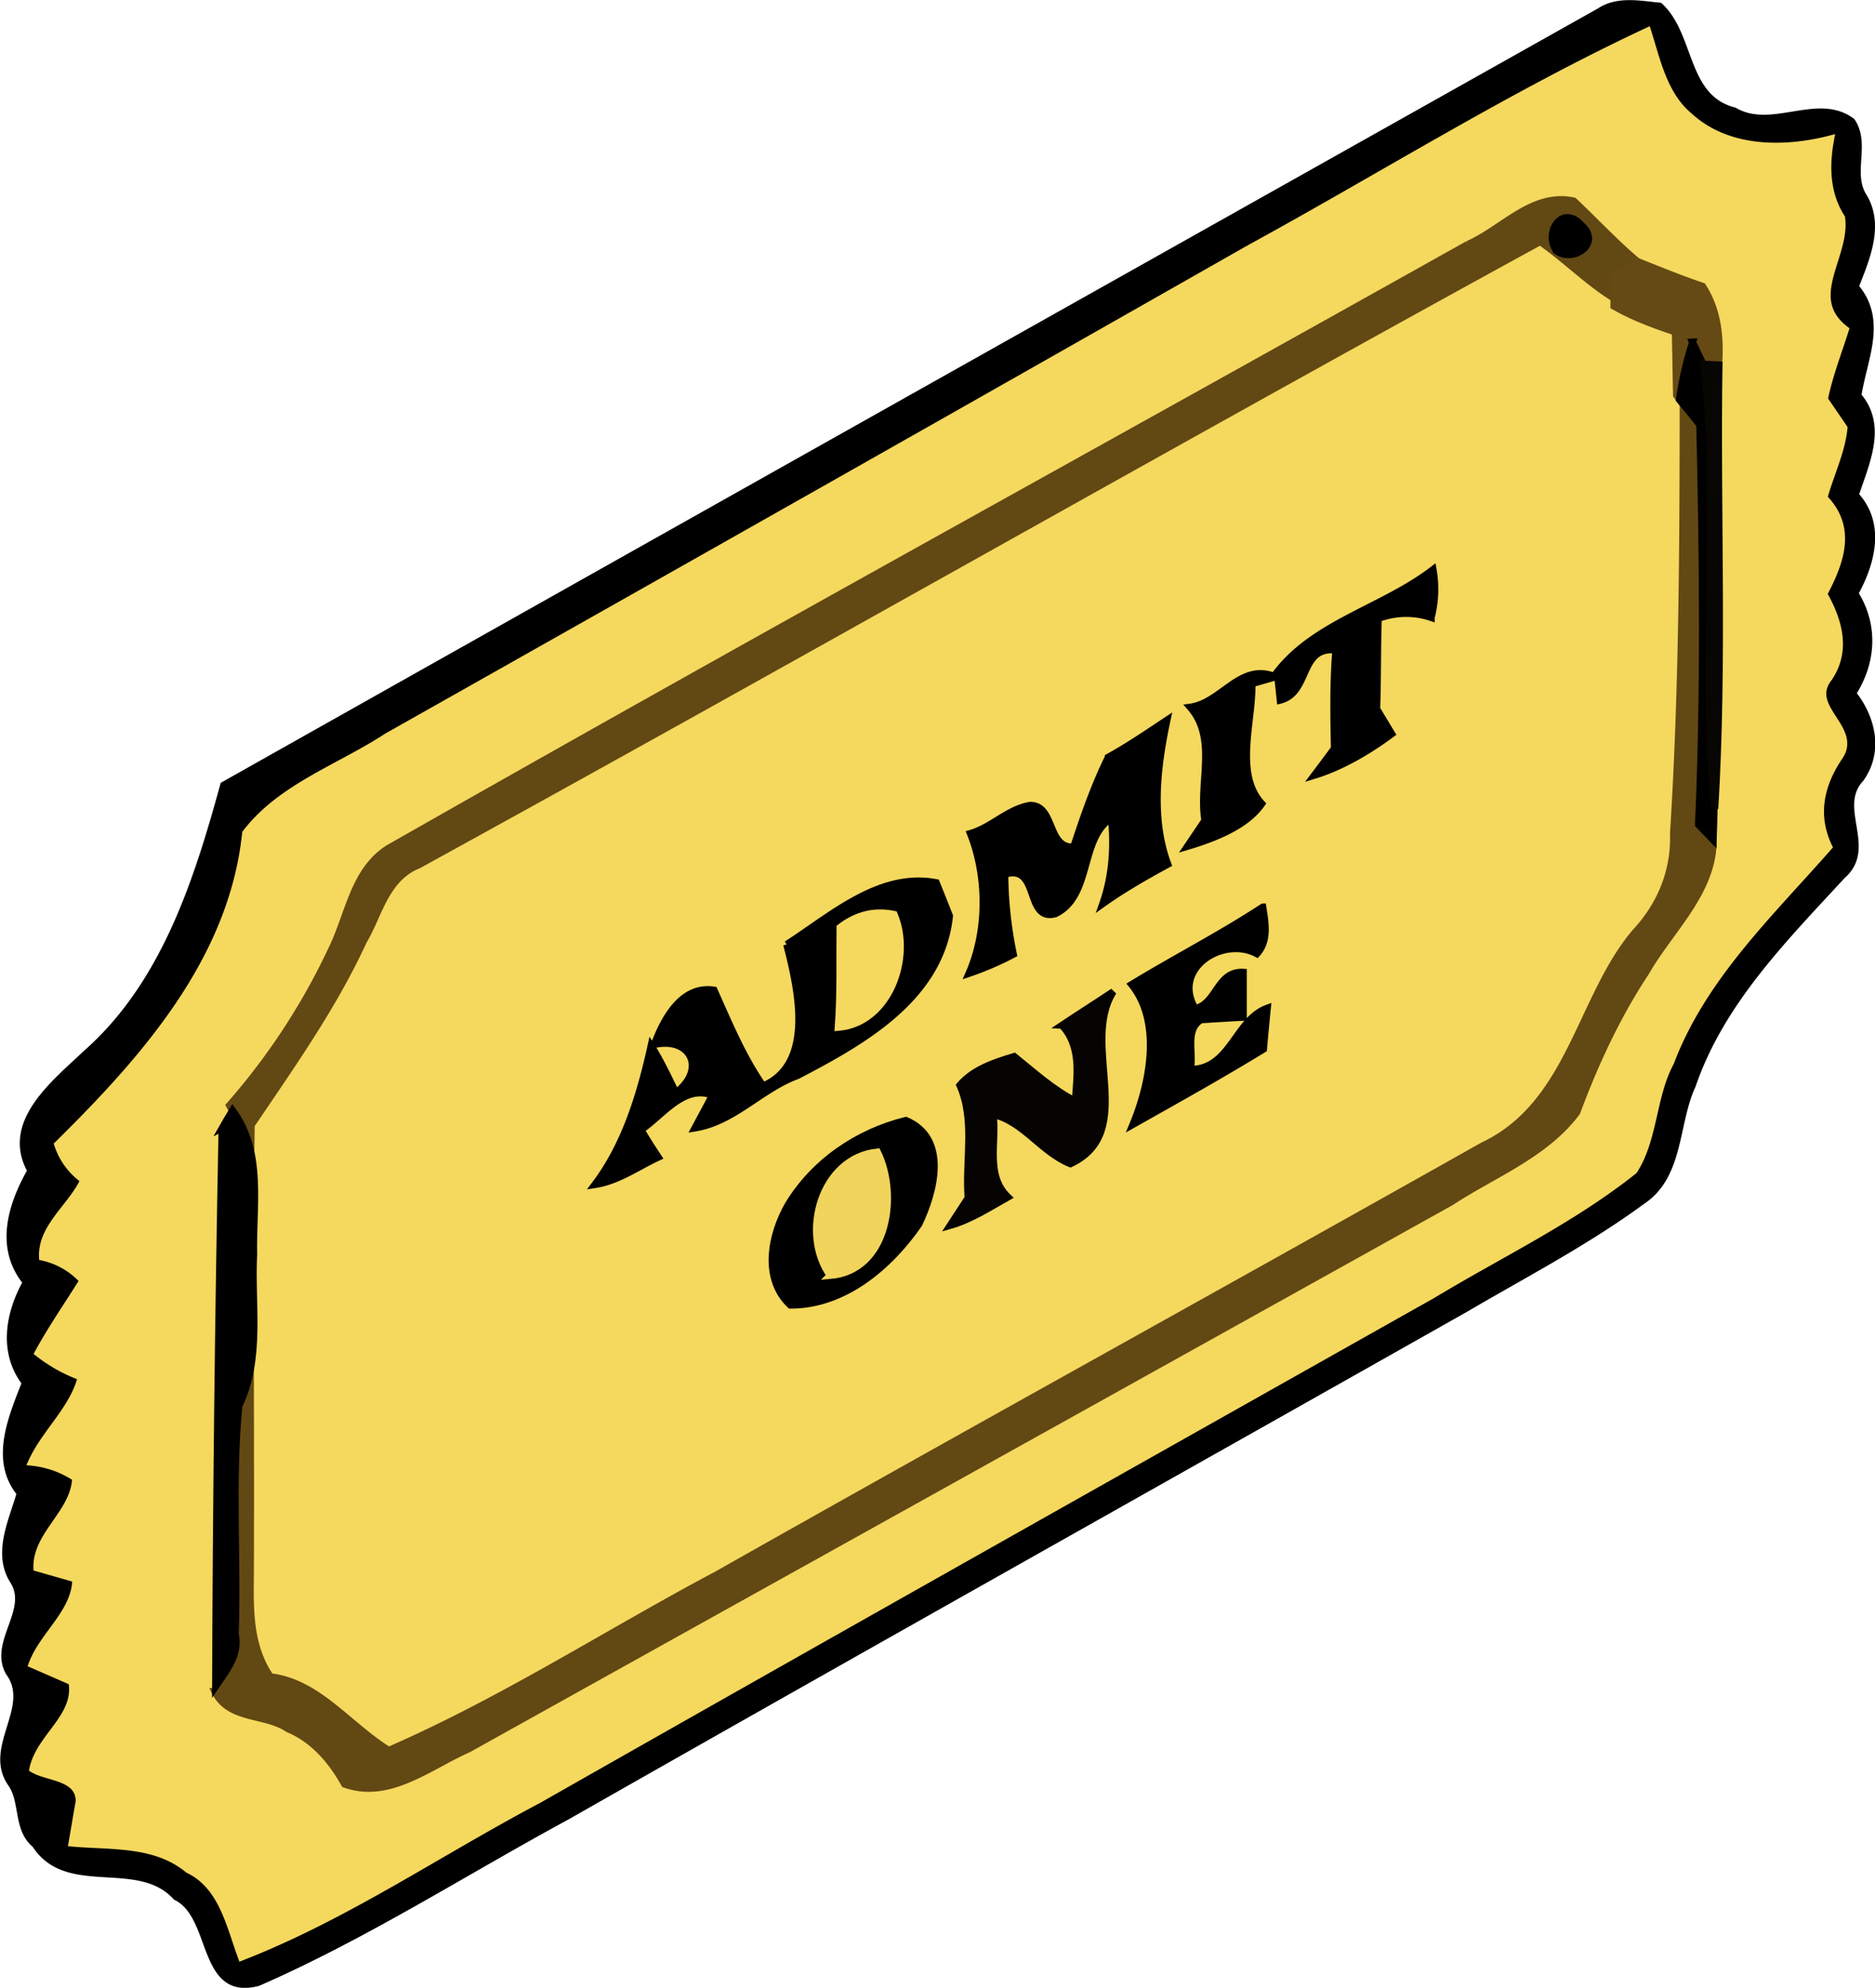 <svg width="35.32mm" height="141.49" viewBox="0 0 35.32 37.436" xmlns="http://www.w3.org/2000/svg">
    <g stroke-width=".5">
        <path d="M30.138.214c.33-.22.746-.135 1.124-.098.606.556.447 1.728 1.408 1.974.709.412 1.569-.286 2.212.198.293.434-.069.99.235 1.437.305.537.035 1.15-.17 1.675.546.637.152 1.365.051 2.053.487.569.151 1.257-.05 1.87.503.543.31 1.273-.008 1.852.378.601.336 1.292-.042 1.884.367.46.516 1.09.15 1.604-.51.547.257 1.304-.346 1.825-1.096 1.19-2.286 2.381-2.823 3.95-.334.717-.22 1.699-.947 2.18-1.048.77-2.207 1.371-3.326 2.027-5.641 3.188-11.292 6.355-16.925 9.56-1.934 1.047-3.8 2.248-5.818 3.13-1.088.293-.807-1.255-1.543-1.612-.717-.788-2.053-.048-2.654-.987-.36-.296-.211-.812-.46-1.156-.463-.677.45-1.431-.037-2.088-.312-.56.428-1.156.09-1.711-.341-.522-.027-1.133.122-1.66-.511-.624-.157-1.425.097-2.079-.441-.574-.312-1.307.019-1.894-.542-.662-.273-1.471.085-2.101-.506-.902.447-1.64 1.034-2.199 1.48-1.299 2.096-3.235 2.598-5.061C12.85 9.924 21.494 5.069 30.138.214m-6.604 4.471a5123.016 5123.016 0 0 1-16.232 9.186c-.892.585-2.006.953-2.664 1.82-.25 2.387-1.905 4.253-3.54 5.864.084.264.248.487.492.667-.22.494-.805.878-.778 1.452.301.069.555.217.762.442-.283.455-.59.894-.847 1.365.244.19.513.342.815.453-.156.61-.68 1.037-.937 1.603.302.032.58.13.831.296-.024.657-.746 1.056-.73 1.694l.733.209c-.008.632-.617 1.042-.826 1.608l.752.328c.121.657-.614 1.038-.736 1.643.286.172.873.143.873.609l-.135.786c.744.066 1.57-.013 2.188.5.638.304.781 1.042 1.003 1.648 1.963-.764 3.726-1.976 5.588-2.958 5.615-3.19 11.242-6.355 16.87-9.525 1.264-.762 2.614-1.405 3.773-2.328.389-.603.346-1.402.69-2.04.609-1.606 1.873-2.797 2.982-4.059-.286-.592-.159-1.172.196-1.693.376-.54-.638-.926-.196-1.487.352-.518.188-1.08-.095-1.582.325-.616.55-1.251.002-1.812.122-.442.331-.858.379-1.313l-.37-.542c.092-.453.259-.876.396-1.312-.783-.601.03-1.376-.071-2.106-.291-.453-.302-.974-.207-1.485-.889.23-1.947.225-2.659-.426-.481-.4-.61-1.042-.788-1.606-2.582 1.207-5.011 2.733-7.514 4.101z" stroke="#000" stroke-width=".132"/>
        <path d="M23.523 4.685c2.503-1.368 4.932-2.894 7.514-4.1.178.563.307 1.206.789 1.605.712.651 1.77.656 2.659.426-.095.51-.085 1.032.206 1.485.1.73-.711 1.505.072 2.106-.138.436-.305.86-.397 1.312.092.135.278.405.37.542-.047.455-.256.87-.378 1.313.548.56.323 1.196-.003 1.812.283.503.447 1.064.095 1.582-.441.561.572.947.196 1.487-.354.521-.481 1.1-.196 1.693-1.108 1.262-2.373 2.453-2.981 4.06-.344.637-.302 1.436-.69 2.039-1.16.923-2.51 1.566-3.774 2.328-5.627 3.17-11.255 6.334-16.87 9.525-1.862.982-3.624 2.194-5.587 2.958-.223-.606-.365-1.344-1.003-1.648-.62-.513-1.445-.434-2.188-.5.034-.199.1-.59.135-.786 0-.466-.588-.437-.873-.609.121-.605.857-.986.735-1.643l-.751-.328c.209-.566.817-.976.825-1.608l-.733-.21c-.015-.637.707-1.036.73-1.693a1.828 1.828 0 0 0-.83-.296c.256-.566.78-.992.936-1.603a2.984 2.984 0 0 1-.814-.453c.256-.47.563-.91.846-1.365a1.449 1.449 0 0 0-.762-.442c-.026-.574.558-.958.778-1.452a1.319 1.319 0 0 1-.492-.667c1.635-1.611 3.291-3.477 3.54-5.863.659-.868 1.773-1.236 2.664-1.82 5.416-3.054 10.83-6.115 16.232-9.187m4.128-.082C20.872 8.4 14.062 12.136 7.313 15.978c-.649.412-.744 1.24-1.056 1.883a12.489 12.489 0 0 1-1.934 2.956l.05.095c-.05.082-.15.249-.198.333a663.02 663.02 0 0 0-.122 10.515c.198-.291.458-.604.37-.985.048-1.43-.071-2.88.07-4.299-.218 1.767.37 3.662-.34 5.337.175-.011.524-.03.696-.037l-.804.074c.27.553.94.41 1.384.709.476.198.815.595 1.063 1.04.839.301 1.593-.336 2.326-.66 6.17-3.434 12.343-6.865 18.513-10.302.807-.53 1.775-.894 2.37-1.688.344-.92.757-1.818 1.302-2.64.46-.805 1.267-1.503 1.27-2.49.005-.146.01-.44.016-.588.167-2.78.037-5.574.08-8.358.039-.52-.017-1.04-.302-1.481-.416-.14-.82-.305-1.22-.466-.426-.357-.802-.765-1.201-1.14-.775-.17-1.342.531-1.995.817z" fill="#f5d85e" stroke="#f5d85e" stroke-width=".132"/>
        <path d="M27.65 4.603c.654-.286 1.22-.987 1.996-.817.4.375.775.783 1.2 1.14l-.444.278c-.002.14-.002.42-.005.56-.508-.298-.92-.719-1.392-1.058C21.96 8.564 14.983 12.543 7.942 16.41c-.571.222-.688.891-.973 1.368-.567 1.23-1.35 2.336-2.104 3.452-.034 2.734-.002 5.47-.013 8.205.003.677-.066 1.416.32 2.021.89.138 1.45.892 2.164 1.36 2.12-.93 4.075-2.196 6.117-3.28 4.797-2.712 9.62-5.369 14.42-8.073 1.614-.754 1.77-2.738 2.839-3.995.455-.487.71-1.1.683-1.773.174-2.746.18-5.498.182-8.25l.058.083c.096.116.289.352.384.47.058 2.509.087 5.025-.024 7.533l.278.289c-.003.987-.81 1.685-1.27 2.49-.545.822-.958 1.72-1.302 2.64-.595.794-1.563 1.159-2.37 1.688-6.17 3.437-12.343 6.868-18.513 10.303-.733.323-1.487.96-2.326.659-.248-.445-.587-.842-1.063-1.04-.445-.3-1.114-.156-1.384-.71l.804-.073c-.172.008-.52.026-.696.037.71-1.675.122-3.57.34-5.337.43-.897.23-1.897.277-2.852-.021-.92.188-1.918-.397-2.712l-.05-.095a12.489 12.489 0 0 0 1.934-2.956c.312-.643.407-1.47 1.056-1.883C14.062 12.136 20.873 8.4 27.65 4.603m1.664.12c.317.235.86-.14.474-.48-.363-.407-.715.135-.474.48z" fill="#624813" stroke="#624813" stroke-width=".132"/>
        <path d="M29.318 4.722c-.241-.344.11-.886.473-.479.387.34-.156.715-.473.48z" stroke="#000" stroke-width=".132"/>
        <path d="M7.94 16.409c7.04-3.866 14.017-7.845 21.063-11.703.47.34.883.76 1.391 1.059.363.209.755.352 1.157.487.008.394.013.79.024 1.193-.003 2.751-.008 5.503-.183 8.25.026.671-.228 1.285-.683 1.772-1.069 1.257-1.225 3.241-2.839 3.995-4.8 2.704-9.622 5.36-14.42 8.073-2.042 1.084-3.997 2.35-6.116 3.28-.715-.468-1.276-1.222-2.165-1.36-.386-.605-.317-1.344-.32-2.02.01-2.737-.02-5.472.014-8.206.754-1.116 1.537-2.222 2.103-3.452.286-.477.402-1.146.974-1.368m16.062-3.673c-.643-.248-.99.5-1.58.582.52.593.16 1.421.279 2.133-.083.122-.25.368-.331.49.5-.151 1.106-.379 1.402-.805-.521-.563-.172-1.542-.185-2.26l.484-.14.048.45c.563-.14.354-1.021 1.047-.944-.05.613-.04 1.233-.026 1.852-.093.127-.283.38-.378.508.52-.162 1.029-.463 1.457-.78l-.283-.472c.019-.569.01-1.137.03-1.701a1.48 1.48 0 0 1 .997-.019c.077-.301.087-.603.034-.904-.952.735-2.286 1.016-2.995 2.01M20.88 14.26c-.267.543-.463 1.117-.653 1.691-.506.03-.35-.786-.818-.783-.418.066-.725.413-1.127.53.32.809.325 1.83-.026 2.634.285-.098.566-.217.836-.36a7.668 7.668 0 0 1-.162-1.508c.67-.203.37.905.955.744.69-.339.45-1.416 1.053-1.802.053.545.022 1.087-.164 1.614.387-.275.807-.516 1.228-.744-.32-.86-.204-1.836-.016-2.714-.368.243-.722.487-1.106.698m-6.056 3.527c.209.813.545 2.241-.445 2.665-.388-.561-.648-1.191-.923-1.805-.614-.095-.95.553-1.124 1.024.695-.15.981.476.404.908-.148-.305-.288-.604-.465-.884-.204.913-.487 1.857-1.059 2.614.434-.066.797-.33 1.194-.516a11.696 11.696 0 0 1-.326-.516c.397-.26.805-.862 1.347-.65-.082.153-.249.462-.33.616.737-.12 1.245-.736 1.93-.987 1.234-.643 2.702-1.463 2.863-3.006a44.16 44.16 0 0 0-.248-.627c-1.07-.204-1.982.627-2.818 1.164m8.961-.704c-.801.524-1.656.96-2.47 1.458.568.704.351 1.847.023 2.636.823-.463 1.65-.924 2.46-1.419.016-.193.053-.58.072-.772-.609.222-.69 1.156-1.45 1.153.066-.301-.108-.746.201-.934.199-.013.598-.037.797-.047v-.847c-.495-.026-.493.587-.908.683-.444-.754.521-1.373 1.164-1.032.225-.249.156-.59.111-.879M20 19.31c.37.396.286.934.251 1.428-.428-.222-.783-.545-1.15-.841-.37.111-.768.24-1.024.542.293.67.1 1.413.156 2.122l-.339.519c.389-.111.733-.336 1.088-.535-.432-.415-.207-1.037-.278-1.555.569.13.907.709 1.455.928 1.28-.595.177-2.233.807-3.24-.323.214-.648.42-.966.632m-5.162 3.384c-.323.566-.487 1.386.043 1.886 1.013.003 1.87-.728 2.42-1.524.297-.62.559-1.614-.243-1.955-.913.225-1.733.786-2.22 1.593z" fill="#f5d85e" stroke="#f5d85e" stroke-width=".132"/>
        <path d="M30.852 4.926c.4.161.805.325 1.22.466.286.442.341.96.302 1.481l-.286-.013c-.05-.103-.148-.315-.199-.418a6.518 6.518 0 0 0-.248 1.085l-.059-.082c-.01-.402-.015-.8-.023-1.193-.403-.135-.794-.278-1.157-.487.003-.14.003-.421.006-.561.11-.069.333-.21.444-.278z" fill="#654a14" stroke="#654a14" stroke-width=".132"/>
        <path d="M31.884 6.442c.05.103.148.315.199.418.322 2.778-.08 5.593.206 8.371-.005.149-.01.442-.016.588l-.278-.289c.111-2.508.082-5.024.024-7.532-.095-.12-.288-.355-.384-.471.053-.37.135-.733.25-1.085z" stroke="#000" stroke-width=".132"/>
        <path d="M32.096 6.86l.285.013c-.042 2.784.088 5.578-.079 8.358-.286-2.778.117-5.593-.206-8.37z" fill="#070602" stroke="#070602" stroke-width=".132"/>
        <g stroke="#000">
            <path d="M24 12.736c.709-.994 2.042-1.275 2.995-2.01.053.301.042.603-.035.904a1.48 1.48 0 0 0-.997.019c-.019.564-.01 1.132-.03 1.701l.284.471c-.429.318-.937.62-1.458.78.095-.126.286-.38.378-.507-.013-.62-.024-1.239.027-1.852-.693-.077-.484.804-1.048.944l-.048-.45-.484.14c.013.718-.336 1.697.185 2.26-.296.426-.902.654-1.402.804.082-.121.249-.367.33-.489-.118-.712.242-1.54-.277-2.133.59-.082.937-.83 1.58-.582zM20.878 14.26c.383-.211.738-.455 1.105-.698-.187.878-.304 1.855.016 2.714-.42.228-.841.469-1.227.744.185-.527.217-1.069.164-1.614-.603.386-.363 1.463-1.053 1.802-.585.161-.286-.947-.955-.744.002.5.058 1.011.161 1.508-.27.143-.55.262-.836.36.352-.804.347-1.825.026-2.635.403-.116.71-.463 1.127-.53.469-.002.313.813.818.784.19-.574.386-1.148.654-1.69zM14.819 17.787c.836-.537 1.749-1.368 2.817-1.164.064.156.188.468.25.627-.162 1.543-1.63 2.363-2.864 3.006-.685.251-1.193.868-1.931.987.082-.154.249-.463.33-.617-.542-.211-.95.392-1.346.651.1.17.209.341.325.516-.396.185-.759.45-1.193.516.572-.757.855-1.701 1.058-2.614.178.28.318.58.466.884.577-.432.291-1.059-.405-.908.175-.47.511-1.12 1.125-1.024.275.614.534 1.244.923 1.805.99-.424.654-1.852.445-2.665m1.002-.32c-.008.625.014 1.252-.034 1.881.95-.08 1.402-1.31 1.053-2.127a1.198 1.198 0 0 0-1.019.246zM23.788 17.083c.045.289.114.63-.111.879-.643-.341-1.609.278-1.164 1.032.415-.096.412-.71.907-.683v.847c-.198.01-.598.034-.796.047-.31.188-.135.633-.201.934.759.003.841-.931 1.45-1.153-.019.193-.056.58-.072.772-.81.495-1.638.956-2.46 1.419.328-.789.545-1.932-.024-2.636.815-.497 1.67-.934 2.47-1.458z" stroke-width=".132"/>
        </g>
        <path d="M15.824 17.467c.312-.24.65-.323 1.019-.246.349.818-.103 2.048-1.053 2.127.047-.63.026-1.256.034-1.88z" fill="#f5d85e" stroke="#f5d85e" stroke-width=".132"/>
        <path d="M20.004 19.309c.318-.212.643-.418.966-.633-.63 1.008.474 2.646-.807 3.241-.548-.22-.886-.799-1.455-.928.071.518-.153 1.14.278 1.555-.355.199-.699.424-1.088.535l.339-.519c-.056-.709.138-1.452-.156-2.122.257-.301.653-.43 1.024-.542.368.296.722.62 1.15.841.035-.494.12-1.032-.25-1.428z" fill="#050402" stroke="#050402" stroke-width=".132"/>
        <path d="M4.183 21.245c.047-.084.148-.251.198-.333.585.794.376 1.791.397 2.712-.048.955.153 1.955-.278 2.852-.14 1.418-.021 2.868-.069 4.3.088.38-.172.693-.37.984.013-3.506.053-7.012.122-10.515zM14.845 22.693c.487-.807 1.307-1.368 2.22-1.593.802.341.54 1.336.243 1.955-.55.796-1.407 1.527-2.42 1.524-.53-.5-.366-1.32-.043-1.886m.804 1.328c1.088-.093 1.289-1.514.89-2.326-1.056.109-1.458 1.532-.89 2.326z" stroke="#000" stroke-width=".132"/>
        <path d="M15.639 24.02c-.569-.793-.167-2.216.889-2.325.4.812.198 2.233-.89 2.326z" fill="#f1d45c" stroke="#f1d45c" stroke-width=".132"/>
    </g>
</svg>
